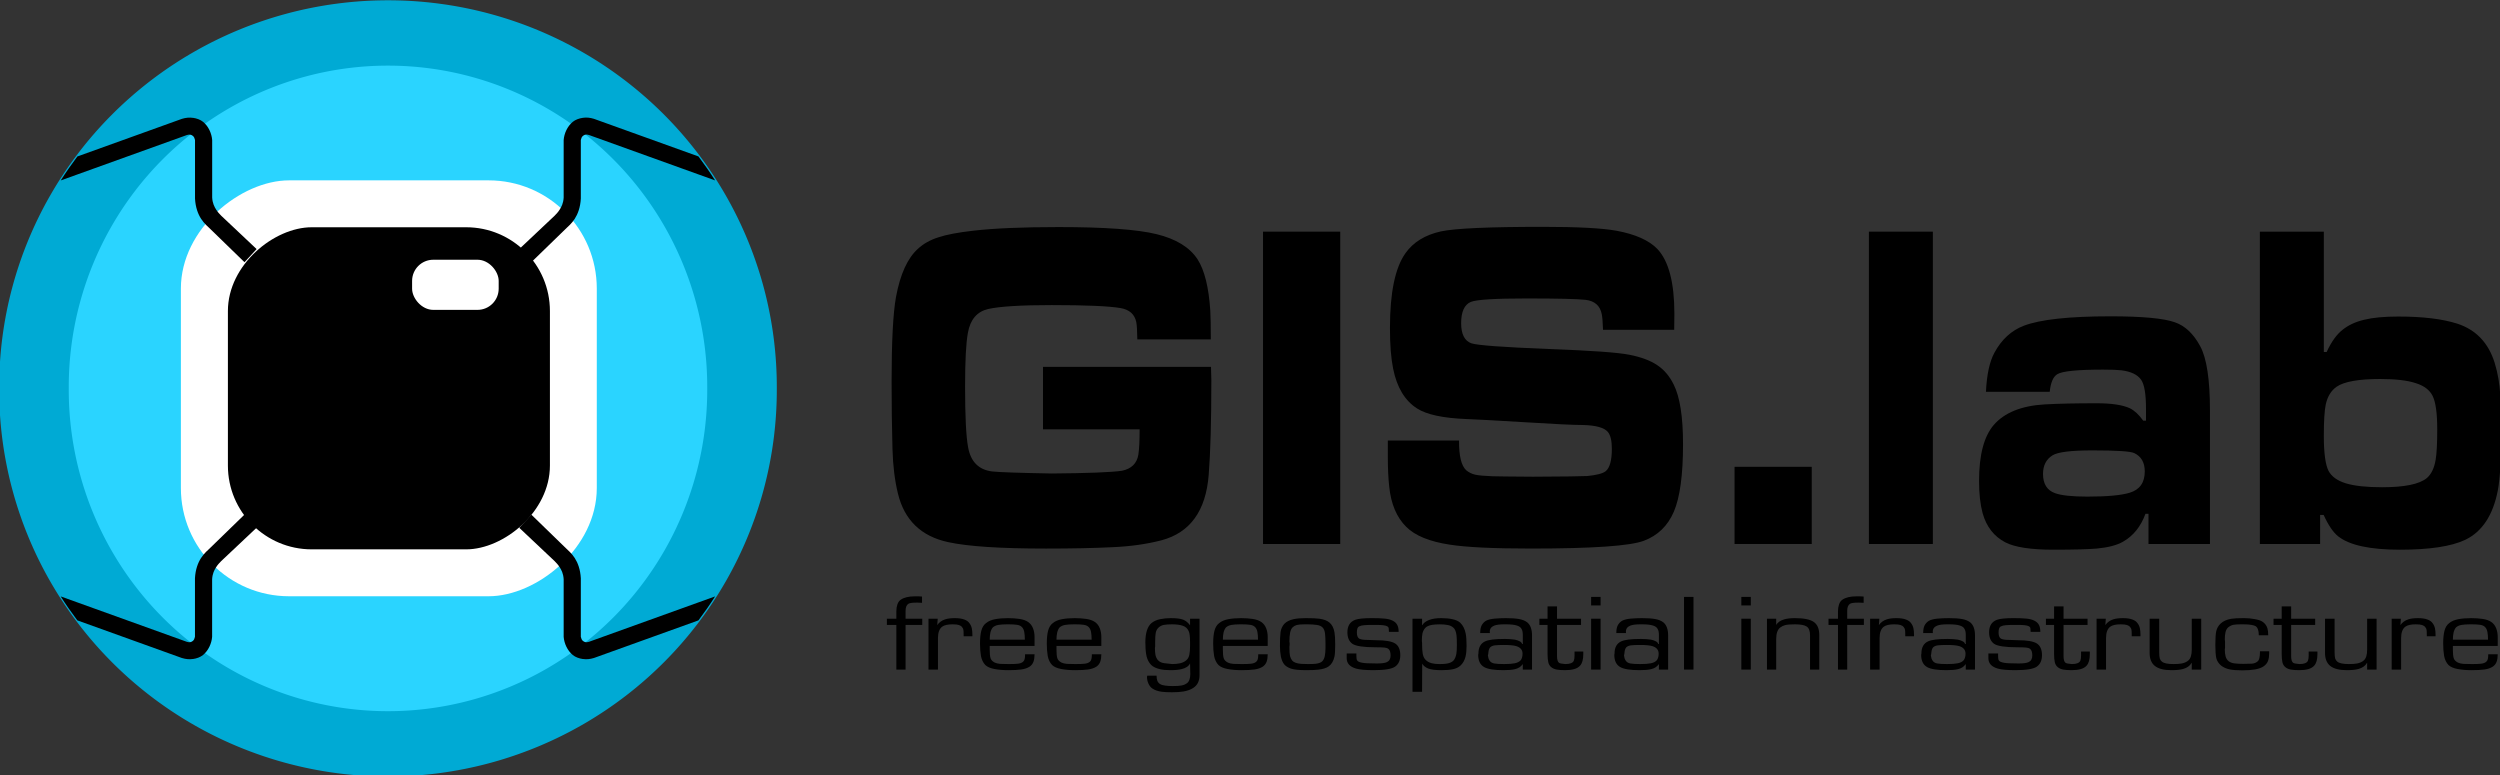 <?xml version="1.0" encoding="UTF-8" standalone="no"?>
<!-- Created with Inkscape (http://www.inkscape.org/) -->

<svg
   xmlns:dc="http://purl.org/dc/elements/1.1/"
   xmlns:cc="http://creativecommons.org/ns#"
   xmlns:rdf="http://www.w3.org/1999/02/22-rdf-syntax-ns#"
   xmlns:svg="http://www.w3.org/2000/svg"
   xmlns="http://www.w3.org/2000/svg"
   xmlns:sodipodi="http://sodipodi.sourceforge.net/DTD/sodipodi-0.dtd"
   xmlns:inkscape="http://www.inkscape.org/namespaces/inkscape"
   width="645"
   height="200"
   id="svg2"
   version="1.1"
   inkscape:version="0.48.3.1 r9886"
   sodipodi:docname="logo_gislab_final_zaklad.svg">
  <rect width="100%" height="100%" fill="#333333" stroke="none"/>
  <defs
     id="defs4">
    <inkscape:path-effect
       effect="spiro"
       id="path-effect6459"
       is_visible="true" />
    <inkscape:path-effect
       effect="spiro"
       id="path-effect6457"
       is_visible="true" />
    <inkscape:path-effect
       effect="spiro"
       id="path-effect6285"
       is_visible="true" />
    <inkscape:path-effect
       is_visible="true"
       id="path-effect6283"
       effect="spiro" />
    <inkscape:path-effect
       is_visible="true"
       id="path-effect6281"
       effect="spiro" />
    <inkscape:path-effect
       effect="spiro"
       id="path-effect6279"
       is_visible="true" />
    <inkscape:path-effect
       is_visible="true"
       id="path-effect6183"
       effect="spiro" />
    <inkscape:path-effect
       effect="spiro"
       id="path-effect6181"
       is_visible="true" />
    <inkscape:path-effect
       effect="spiro"
       id="path-effect6179"
       is_visible="true" />
    <inkscape:path-effect
       is_visible="true"
       id="path-effect6177"
       effect="spiro" />
    <inkscape:path-effect
       is_visible="true"
       id="path-effect6081"
       effect="spiro" />
    <inkscape:path-effect
       effect="spiro"
       id="path-effect6079"
       is_visible="true" />
    <inkscape:path-effect
       effect="spiro"
       id="path-effect6077"
       is_visible="true" />
    <inkscape:path-effect
       is_visible="true"
       id="path-effect6075"
       effect="spiro" />
    <inkscape:path-effect
       effect="spiro"
       id="path-effect5242"
       is_visible="true" />
    <inkscape:path-effect
       is_visible="true"
       id="path-effect5240"
       effect="spiro" />
    <inkscape:path-effect
       is_visible="true"
       id="path-effect5234"
       effect="spiro" />
    <inkscape:path-effect
       effect="spiro"
       id="path-effect5222"
       is_visible="true" />
    <inkscape:path-effect
       effect="spiro"
       id="path-effect5218"
       is_visible="true" />
    <inkscape:path-effect
       effect="spiro"
       id="path-effect5214"
       is_visible="true" />
    <inkscape:path-effect
       effect="spiro"
       id="path-effect5210"
       is_visible="true" />
    <inkscape:path-effect
       effect="spiro"
       id="path-effect5206"
       is_visible="true" />
    <inkscape:path-effect
       effect="spiro"
       id="path-effect4114"
       is_visible="true" />
    <inkscape:path-effect
       effect="spiro"
       id="path-effect4435"
       is_visible="true" />
    <inkscape:path-effect
       effect="spiro"
       id="path-effect3292"
       is_visible="true" />
    <inkscape:perspective
       sodipodi:type="inkscape:persp3d"
       inkscape:vp_x="0 : 526.18109 : 1"
       inkscape:vp_y="0 : 1000 : 0"
       inkscape:vp_z="744.09448 : 526.18109 : 1"
       inkscape:persp3d-origin="372.04724 : 350.78739 : 1"
       id="perspective10" />
    <inkscape:perspective
       id="perspective2902"
       inkscape:persp3d-origin="0.5 : 0.33333333 : 1"
       inkscape:vp_z="1 : 0.5 : 1"
       inkscape:vp_y="0 : 1000 : 0"
       inkscape:vp_x="0 : 0.5 : 1"
       sodipodi:type="inkscape:persp3d" />
    <inkscape:perspective
       id="perspective3015"
       inkscape:persp3d-origin="0.5 : 0.33333333 : 1"
       inkscape:vp_z="1 : 0.5 : 1"
       inkscape:vp_y="0 : 1000 : 0"
       inkscape:vp_x="0 : 0.5 : 1"
       sodipodi:type="inkscape:persp3d" />
    <inkscape:perspective
       id="perspective3089"
       inkscape:persp3d-origin="0.5 : 0.33333333 : 1"
       inkscape:vp_z="1 : 0.5 : 1"
       inkscape:vp_y="0 : 1000 : 0"
       inkscape:vp_x="0 : 0.5 : 1"
       sodipodi:type="inkscape:persp3d" />
    <inkscape:perspective
       id="perspective3199"
       inkscape:persp3d-origin="0.5 : 0.33333333 : 1"
       inkscape:vp_z="1 : 0.5 : 1"
       inkscape:vp_y="0 : 1000 : 0"
       inkscape:vp_x="0 : 0.5 : 1"
       sodipodi:type="inkscape:persp3d" />
    <inkscape:perspective
       id="perspective3293"
       inkscape:persp3d-origin="0.5 : 0.33333333 : 1"
       inkscape:vp_z="1 : 0.5 : 1"
       inkscape:vp_y="0 : 1000 : 0"
       inkscape:vp_x="0 : 0.5 : 1"
       sodipodi:type="inkscape:persp3d" />
    <inkscape:perspective
       id="perspective3364"
       inkscape:persp3d-origin="0.5 : 0.33333333 : 1"
       inkscape:vp_z="1 : 0.5 : 1"
       inkscape:vp_y="0 : 1000 : 0"
       inkscape:vp_x="0 : 0.5 : 1"
       sodipodi:type="inkscape:persp3d" />
    <inkscape:perspective
       id="perspective3462"
       inkscape:persp3d-origin="0.5 : 0.33333333 : 1"
       inkscape:vp_z="1 : 0.5 : 1"
       inkscape:vp_y="0 : 1000 : 0"
       inkscape:vp_x="0 : 0.5 : 1"
       sodipodi:type="inkscape:persp3d" />
    <inkscape:perspective
       id="perspective3539"
       inkscape:persp3d-origin="0.5 : 0.33333333 : 1"
       inkscape:vp_z="1 : 0.5 : 1"
       inkscape:vp_y="0 : 1000 : 0"
       inkscape:vp_x="0 : 0.5 : 1"
       sodipodi:type="inkscape:persp3d" />
    <filter
       id="filter3549"
       inkscape:label="Desaturate"
       x="0"
       y="0"
       width="1"
       height="1"
       inkscape:menu="Color"
       inkscape:menu-tooltip="Render in shades of gray by reducing saturation to zero"
       color-interpolation-filters="sRGB">
      <feColorMatrix
         id="feColorMatrix3551"
         type="saturate"
         values="0" />
    </filter>
    <inkscape:perspective
       id="perspective3729"
       inkscape:persp3d-origin="0.5 : 0.33333333 : 1"
       inkscape:vp_z="1 : 0.5 : 1"
       inkscape:vp_y="0 : 1000 : 0"
       inkscape:vp_x="0 : 0.5 : 1"
       sodipodi:type="inkscape:persp3d" />
    <inkscape:perspective
       id="perspective5246"
       inkscape:persp3d-origin="0.5 : 0.33333333 : 1"
       inkscape:vp_z="1 : 0.5 : 1"
       inkscape:vp_y="0 : 1000 : 0"
       inkscape:vp_x="0 : 0.5 : 1"
       sodipodi:type="inkscape:persp3d" />
    <inkscape:perspective
       id="perspective3967"
       inkscape:persp3d-origin="0.5 : 0.33333333 : 1"
       inkscape:vp_z="1 : 0.5 : 1"
       inkscape:vp_y="0 : 1000 : 0"
       inkscape:vp_x="0 : 0.5 : 1"
       sodipodi:type="inkscape:persp3d" />
    <filter
       id="filter3973"
       inkscape:label="Desaturate"
       x="0"
       y="0"
       width="1"
       height="1"
       inkscape:menu="Color"
       inkscape:menu-tooltip="Render in shades of gray by reducing saturation to zero"
       color-interpolation-filters="sRGB">
      <feColorMatrix
         id="feColorMatrix3975"
         type="saturate"
         values="0" />
    </filter>
    <inkscape:path-effect
       effect="spiro"
       id="path-effect5242-5"
       is_visible="true" />
    <inkscape:path-effect
       is_visible="true"
       id="path-effect5240-9"
       effect="spiro" />
    <inkscape:path-effect
       is_visible="true"
       id="path-effect5234-5"
       effect="spiro" />
    <inkscape:path-effect
       effect="spiro"
       id="path-effect5214-2"
       is_visible="true" />
    <inkscape:path-effect
       effect="spiro"
       id="path-effect5242-3"
       is_visible="true" />
    <inkscape:path-effect
       is_visible="true"
       id="path-effect5240-4"
       effect="spiro" />
    <inkscape:path-effect
       is_visible="true"
       id="path-effect5234-3"
       effect="spiro" />
    <inkscape:path-effect
       effect="spiro"
       id="path-effect5214-7"
       is_visible="true" />
    <inkscape:path-effect
       effect="spiro"
       id="path-effect5242-3-0"
       is_visible="true" />
    <inkscape:path-effect
       is_visible="true"
       id="path-effect5240-4-3"
       effect="spiro" />
    <inkscape:path-effect
       is_visible="true"
       id="path-effect5234-3-3"
       effect="spiro" />
    <inkscape:path-effect
       effect="spiro"
       id="path-effect5214-7-2"
       is_visible="true" />
    <inkscape:path-effect
       effect="spiro"
       id="path-effect5242-0"
       is_visible="true" />
    <inkscape:path-effect
       is_visible="true"
       id="path-effect5240-8"
       effect="spiro" />
    <inkscape:path-effect
       is_visible="true"
       id="path-effect5234-8"
       effect="spiro" />
    <inkscape:path-effect
       effect="spiro"
       id="path-effect5214-9"
       is_visible="true" />
  </defs>
  <sodipodi:namedview
     id="base"
     pagecolor="#ffffff"
     bordercolor="#666666"
     borderopacity="1.0"
     inkscape:pageopacity="0.0"
     inkscape:pageshadow="2"
     inkscape:zoom="2.4843901"
     inkscape:cx="326.41397"
     inkscape:cy="126.14374"
     inkscape:document-units="px"
     inkscape:current-layer="layer1"
     showgrid="false"
     inkscape:window-width="1920"
     inkscape:window-height="1151"
     inkscape:window-x="0"
     inkscape:window-y="25"
     inkscape:window-maximized="1"
     showguides="true"
     inkscape:guide-bbox="true"
     inkscape:snap-to-guides="false" />
  <g
     inkscape:groupmode="layer"
     id="layer2"
     inkscape:label="podklad"
     style="display:none"
     sodipodi:insensitive="true"
     transform="translate(0,-544.094)">
    <rect
       style="fill:#f1caff;stroke:none"
       id="rect4470"
       width="275.036"
       height="275.036"
       x="225.115"
       y="182.673"
       ry="0"
       inkscape:export-filename="/home/rasto/Desktop/logo.png"
       inkscape:export-xdpi="7.7220421"
       inkscape:export-ydpi="7.7220421" />
  </g>
  <g
     inkscape:label="Vrstva 1"
     inkscape:groupmode="layer"
     id="layer1"
     transform="translate(0,-852.362)"
     style="display:inline">
    <g
       id="g3264"
       transform="matrix(1.084,0,0,1.084,-251.579,213.172)">
      <g
         id="g3835"
         style="font-size:38.613px;font-style:normal;font-weight:normal;line-height:125%;fill:#000000;fill-opacity:1;stroke:none;display:inline;font-family:Bitstream Vera Sans"
         transform="matrix(0.779,0,0,1.009,-31.477,135.24)">
        <g
           style="stroke:none"
           id="g5145">
          <path
             inkscape:connector-curvature="0"
             id="path4680"
             style="fill:#000000;fill-opacity:1;stroke:none"
             d="m 656.998,536.907 51.33,0 c 0.072,1.619 0.108,2.663 0.108,3.131 -10e-5,9.644 -0.27,17.092 -0.81,22.346 -0.864,8.492 -5.685,13.638 -14.465,15.437 -4.534,0.9 -9.5,1.439 -14.897,1.619 -5.721,0.216 -12.504,0.324 -20.349,0.324 -13.926,0 -23.875,-0.504 -29.848,-1.511 -8.276,-1.367 -13.404,-5.182 -15.383,-11.443 -0.972,-3.059 -1.529,-6.567 -1.673,-10.525 -0.18,-4.966 -0.27,-10.255 -0.27,-15.869 0,-9.5 0.45,-16.174 1.349,-20.025 1.295,-5.361 3.526,-9.14 6.693,-11.335 1.655,-1.187 3.724,-2.087 6.207,-2.699 2.519,-0.648 6.063,-1.169 10.633,-1.565 6.441,-0.576 15.149,-0.864 26.124,-0.864 14.105,7e-5 24.091,0.558 29.956,1.673 5.937,1.116 10.111,3.095 12.522,5.937 2.123,2.555 3.418,6.585 3.886,12.09 0.108,1.475 0.162,3.742 0.162,6.801 l -22.454,0 c -0.036,-2.015 -0.144,-3.382 -0.324,-4.102 -0.504,-1.835 -2.105,-2.933 -4.804,-3.292 -3.562,-0.468 -10.579,-0.702 -21.05,-0.702 -9.32,6e-5 -15.779,0.306 -19.377,0.918 -3.418,0.612 -5.487,2.483 -6.207,5.613 -0.576,2.375 -0.864,6.603 -0.864,12.684 -3e-5,6.981 0.306,11.749 0.918,14.303 0.792,3.418 3.238,5.326 7.341,5.721 2.015,0.18 8.096,0.342 18.244,0.486 11.083,-0.072 18.225,-0.288 21.428,-0.648 2.915,-0.468 4.588,-1.745 5.02,-3.832 0.252,-1.295 0.378,-3.274 0.378,-5.937 l -29.524,0 0,-14.735" />
          <path
             inkscape:connector-curvature="0"
             id="path4682"
             style="fill:#000000;fill-opacity:1;stroke:none"
             d="m 724.225,505.007 23.587,0 0,73.676 -23.587,0 0,-73.676" />
          <path
             inkscape:connector-curvature="0"
             id="path4684"
             style="fill:#000000;fill-opacity:1;stroke:none"
             d="m 762.36,554.286 21.752,0 c -0.036,3.634 0.702,5.973 2.213,7.017 0.792,0.504 1.691,0.846 2.699,1.026 1.008,0.18 2.771,0.306 5.29,0.378 1.259,0.036 5.379,0.072 12.36,0.108 9.572,-0.036 15.113,-0.09 16.624,-0.162 2.843,-0.216 4.714,-0.594 5.613,-1.133 1.259,-0.792 1.889,-2.555 1.889,-5.29 -7e-5,-1.871 -0.396,-3.184 -1.187,-3.94 -1.08,-1.043 -3.652,-1.601 -7.718,-1.673 -2.807,3e-5 -8.672,-0.216 -17.596,-0.648 -9.212,-0.432 -15.185,-0.684 -17.92,-0.756 -7.125,-0.216 -12.144,-1.043 -15.059,-2.483 -3.742,-1.835 -6.189,-4.966 -7.341,-9.392 -0.648,-2.447 -0.972,-5.649 -0.972,-9.608 0,-8.348 1.583,-14.231 4.75,-17.65 2.375,-2.591 5.973,-4.3 10.795,-5.128 4.354,-0.72 14.717,-1.079 31.09,-1.079 10.651,8e-5 18.172,0.306 22.562,0.918 5.793,0.828 9.967,2.267 12.522,4.318 3.454,2.843 5.182,7.934 5.182,15.275 -9e-5,0.792 -0.018,2.051 -0.054,3.778 l -21.752,0 c -0.072,-1.763 -0.198,-2.987 -0.378,-3.67 -0.504,-2.015 -2.159,-3.148 -4.966,-3.4 -2.483,-0.216 -8.528,-0.324 -18.136,-0.324 -9.5,5e-5 -15.131,0.27 -16.894,0.81 -1.979,0.648 -2.969,2.321 -2.969,5.02 -3e-5,2.591 1.043,4.174 3.131,4.75 1.763,0.468 9.697,0.918 23.803,1.349 12.774,0.36 20.924,0.81 24.451,1.349 3.562,0.54 6.387,1.349 8.474,2.429 2.123,1.08 3.814,2.609 5.074,4.588 1.907,2.915 2.861,7.611 2.861,14.087 -10e-5,7.233 -0.936,12.54 -2.807,15.923 -1.871,3.346 -4.93,5.631 -9.176,6.855 -4.174,1.223 -15.671,1.835 -34.49,1.835 -11.443,0 -19.701,-0.306 -24.775,-0.918 -6.189,-0.72 -10.633,-2.123 -13.332,-4.21 -2.915,-2.231 -4.642,-5.38 -5.182,-9.446 -0.288,-1.979 -0.432,-4.318 -0.432,-7.017 l 0,-3.886" />
          <path
             inkscape:connector-curvature="0"
             id="path4686"
             style="font-size:110.541px;font-variant:normal;font-stretch:normal;text-align:start;line-height:125%;writing-mode:lr-tb;text-anchor:start;fill:#000000;fill-opacity:1;stroke:none;font-family:MicrogrammaDEEBolExt;-inkscape-font-specification:MicrogrammaDEEBolExt"
             d="m 868.288,560.478 23.587,0 0,18.205 -23.587,0 0,-18.205" />
          <path
             inkscape:connector-curvature="0"
             id="path4688"
             style="fill:#000000;fill-opacity:1;stroke:none"
             d="m 909.337,505.007 19.539,0 0,73.676 -19.539,0 0,-73.676" />
          <path
             inkscape:connector-curvature="0"
             id="path4690"
             style="fill:#000000;fill-opacity:1;stroke:none"
             d="m 964.582,542.79 -19.485,0 c 0.252,-4.066 1.115,-7.143 2.591,-9.23 2.195,-3.131 5.2,-5.254 9.014,-6.369 5.038,-1.475 13.836,-2.213 26.394,-2.213 9.715,5e-5 16.282,0.468 19.701,1.403 3.131,0.828 5.721,2.717 7.772,5.667 1.979,2.807 2.969,7.862 2.969,15.167 l 0,31.467 -18.783,0 0,-7.125 -0.918,0 c -1.439,3.023 -3.724,5.218 -6.855,6.585 -1.871,0.828 -4.534,1.367 -7.988,1.619 -2.735,0.18 -7.179,0.27 -13.332,0.27 -6.837,0 -11.713,-0.576 -14.627,-1.727 -3.49,-1.403 -5.811,-3.706 -6.963,-6.909 -0.72,-2.051 -1.079,-4.588 -1.079,-7.61 0,-6.081 1.493,-10.471 4.48,-13.17 3.274,-2.915 8.456,-4.534 15.545,-4.858 4.138,-0.18 9.428,-0.27 15.869,-0.27 4.606,3e-5 8.006,0.396 10.201,1.187 1.403,0.54 2.753,1.511 4.048,2.915 l 0.864,0 0,-2.753 c -5e-5,-3.526 -0.504,-5.829 -1.511,-6.909 -1.08,-1.187 -3.077,-1.925 -5.991,-2.213 -1.152,-0.108 -3.023,-0.162 -5.613,-0.162 -7.808,4e-5 -12.468,0.36 -13.98,1.079 -1.259,0.576 -2.033,1.961 -2.321,4.156 m 13.062,13.818 c -6.585,2e-5 -10.669,0.396 -12.252,1.187 -1.907,0.936 -2.861,2.393 -2.861,4.372 -2e-5,2.339 1.223,3.85 3.67,4.534 1.943,0.54 5.236,0.81 9.877,0.81 6.045,10e-6 10.363,-0.306 12.954,-0.918 3.059,-0.72 4.588,-2.393 4.588,-5.02 -5e-5,-2.087 -1.062,-3.526 -3.185,-4.318 -1.116,-0.432 -5.38,-0.648 -12.792,-0.648" />
          <path
             inkscape:connector-curvature="0"
             id="path4692"
             style="fill:#000000;fill-opacity:1;stroke:none"
             d="m 1028.787,505.007 19.539,0 0,28.391 0.864,0 c 1.439,-2.411 3.059,-4.156 4.858,-5.236 1.799,-1.115 4.012,-1.907 6.639,-2.375 2.627,-0.504 6.081,-0.756 10.363,-0.756 7.484,6e-5 13.494,0.558 18.028,1.673 5.721,1.439 9.536,4.516 11.443,9.23 0.971,2.447 1.547,5.02 1.727,7.718 0.18,2.555 0.27,5.469 0.27,8.744 0,6.369 -0.342,10.921 -1.026,13.656 -1.475,5.865 -4.804,9.751 -9.985,11.659 -4.246,1.547 -10.885,2.321 -19.917,2.321 -9.104,0 -15.383,-1.044 -18.837,-3.131 -1.547,-0.936 -3.041,-2.627 -4.48,-5.074 l -1.079,0 0,6.855 -18.405,0 0,-73.676 m 36.757,34.76 c -6.585,4e-5 -11.029,0.612 -13.332,1.835 -1.655,0.9 -2.753,2.285 -3.292,4.156 -0.396,1.475 -0.594,3.94 -0.594,7.395 0,4.066 0.486,6.837 1.457,8.312 0.936,1.331 2.699,2.303 5.29,2.915 2.627,0.612 6.315,0.918 11.065,0.918 6.837,10e-6 11.389,-0.72 13.656,-2.159 1.367,-0.9 2.267,-2.339 2.699,-4.318 0.324,-1.475 0.486,-3.868 0.486,-7.179 -10e-5,-3.778 -0.468,-6.405 -1.403,-7.88 -0.9,-1.403 -2.627,-2.411 -5.182,-3.023 -2.519,-0.648 -6.135,-0.972 -10.849,-0.972" />
        </g>
      </g>
      <g
         id="text3070"
         style="font-size:25.483px;font-style:normal;font-variant:normal;font-weight:normal;font-stretch:normal;text-align:start;line-height:125%;letter-spacing:0px;word-spacing:0px;writing-mode:lr-tb;text-anchor:start;fill:#000000;fill-opacity:1;stroke:none;font-family:'AT*Arial';-inkscape-font-specification:'AT*Arial'"
         transform="matrix(1.105,0,0,0.905,2,-1.2)">
        <g
           style="fill:#000000;fill-opacity:1"
           id="g5115">
          <path
             inkscape:connector-curvature="0"
             d="m 406.815,809.763 0,1.656 c -0.119,2e-5 -0.263,-0.008 -0.433,-0.025 -0.153,-0.017 -0.314,-0.025 -0.484,-0.025 l -0.331,0 c -0.476,2e-5 -0.832,0.025 -1.07,0.076 -0.221,0.034 -0.416,0.102 -0.586,0.204 -0.425,0.306 -0.637,0.926 -0.637,1.86 l 0,2.09 3.593,0 0,1.631 -3.593,0 0,11.748 -1.988,0 0,-11.748 -2.039,0 0,-1.631 2.039,0 0,-1.962 c 0,-0.663 0.076,-1.266 0.229,-1.809 0.153,-0.544 0.391,-0.951 0.714,-1.223 0.697,-0.595 1.707,-0.892 3.032,-0.892 0.255,2e-5 0.51,2e-5 0.764,0 0.255,2e-5 0.518,0.017 0.79,0.051"
             style="line-height:125%;fill:#000000;fill-opacity:1;font-family:'AT*Euromode';-inkscape-font-specification:'AT*Euromode'"
             id="path5057" />
          <path
             inkscape:connector-curvature="0"
             d="m 410.096,817.281 c 0.408,-0.731 0.985,-1.24 1.733,-1.529 0.544,-0.204 1.223,-0.306 2.039,-0.306 0.849,10e-6 1.529,0.119 2.039,0.357 0.51,0.221 0.883,0.544 1.121,0.968 0.255,0.408 0.425,0.858 0.51,1.351 0.085,0.476 0.127,1.028 0.127,1.656 l 0,0.433 -1.886,0 0,-0.408 c 0,-0.629 -0.017,-1.053 -0.051,-1.274 -0.017,-0.221 -0.11,-0.459 -0.28,-0.714 -0.153,-0.255 -0.382,-0.442 -0.688,-0.561 -0.289,-0.119 -0.748,-0.178 -1.376,-0.178 -1.019,10e-6 -1.758,0.204 -2.217,0.612 -0.612,0.544 -0.917,1.554 -0.917,3.032 l 0,8.257 -2.039,0 0,-13.379 1.988,0 -0.102,1.682"
             style="line-height:125%;fill:#000000;fill-opacity:1;font-family:'AT*Euromode';-inkscape-font-specification:'AT*Euromode'"
             id="path5059" />
          <path
             inkscape:connector-curvature="0"
             d="m 428.964,821.103 c -2e-5,-0.798 -0.043,-1.47 -0.127,-2.013 -0.085,-0.561 -0.255,-0.994 -0.51,-1.3 -0.238,-0.306 -0.586,-0.501 -1.045,-0.586 -0.459,-0.085 -1.045,-0.127 -1.758,-0.127 l -0.408,0 c -0.748,10e-6 -1.368,0.051 -1.86,0.153 -0.476,0.102 -0.866,0.314 -1.172,0.637 -0.238,0.323 -0.416,0.773 -0.535,1.351 -0.102,0.578 -0.153,1.206 -0.153,1.886 l 7.568,0 m 2.09,-0.688 0,1.045 0,1.3 -9.658,0 0,0.79 0,0.204 c -1e-5,1.002 0.059,1.741 0.178,2.217 0.119,0.476 0.425,0.866 0.917,1.172 0.306,0.17 0.688,0.28 1.147,0.331 0.459,0.034 1.087,0.051 1.886,0.051 0.9,0 1.563,-0.034 1.988,-0.102 0.442,-0.068 0.79,-0.229 1.045,-0.484 0.187,-0.187 0.306,-0.425 0.357,-0.714 0.068,-0.289 0.102,-0.714 0.102,-1.274 l 2.039,0 c -10e-6,0.748 -0.076,1.393 -0.229,1.937 -0.153,0.527 -0.425,0.96 -0.815,1.3 -0.493,0.391 -1.104,0.646 -1.835,0.764 -0.714,0.119 -1.631,0.178 -2.752,0.178 -1.104,0 -2.107,-0.102 -3.007,-0.306 -0.883,-0.204 -1.537,-0.552 -1.962,-1.045 -0.476,-0.612 -0.79,-1.402 -0.943,-2.37 -0.136,-0.985 -0.204,-2.073 -0.204,-3.262 0,-1.393 0.093,-2.523 0.28,-3.389 0.187,-0.883 0.527,-1.554 1.019,-2.013 0.493,-0.493 1.138,-0.832 1.937,-1.019 0.815,-0.187 1.741,-0.28 2.778,-0.28 0.883,1e-5 1.707,0.068 2.472,0.204 0.781,0.136 1.41,0.408 1.886,0.815 0.476,0.408 0.824,0.96 1.045,1.656 0.221,0.697 0.331,1.461 0.331,2.293"
             style="line-height:125%;fill:#000000;fill-opacity:1;font-family:'AT*Euromode';-inkscape-font-specification:'AT*Euromode'"
             id="path5061" />
          <path
             inkscape:connector-curvature="0"
             d="m 443.348,821.103 c -1e-5,-0.798 -0.043,-1.47 -0.127,-2.013 -0.085,-0.561 -0.255,-0.994 -0.51,-1.3 -0.238,-0.306 -0.586,-0.501 -1.045,-0.586 -0.459,-0.085 -1.045,-0.127 -1.758,-0.127 l -0.408,0 c -0.748,10e-6 -1.368,0.051 -1.86,0.153 -0.476,0.102 -0.866,0.314 -1.172,0.637 -0.238,0.323 -0.416,0.773 -0.535,1.351 -0.102,0.578 -0.153,1.206 -0.153,1.886 l 7.568,0 m 2.09,-0.688 0,1.045 0,1.3 -9.658,0 0,0.79 0,0.204 c -10e-6,1.002 0.059,1.741 0.178,2.217 0.119,0.476 0.425,0.866 0.917,1.172 0.306,0.17 0.688,0.28 1.147,0.331 0.459,0.034 1.087,0.051 1.886,0.051 0.9,0 1.563,-0.034 1.988,-0.102 0.442,-0.068 0.79,-0.229 1.045,-0.484 0.187,-0.187 0.306,-0.425 0.357,-0.714 0.068,-0.289 0.102,-0.714 0.102,-1.274 l 2.039,0 c -10e-6,0.748 -0.076,1.393 -0.229,1.937 -0.153,0.527 -0.425,0.96 -0.815,1.3 -0.493,0.391 -1.104,0.646 -1.835,0.764 -0.714,0.119 -1.631,0.178 -2.752,0.178 -1.104,0 -2.107,-0.102 -3.007,-0.306 -0.883,-0.204 -1.537,-0.552 -1.962,-1.045 -0.476,-0.612 -0.79,-1.402 -0.943,-2.37 -0.136,-0.985 -0.204,-2.073 -0.204,-3.262 0,-1.393 0.093,-2.523 0.28,-3.389 0.187,-0.883 0.527,-1.554 1.019,-2.013 0.493,-0.493 1.138,-0.832 1.937,-1.019 0.815,-0.187 1.741,-0.28 2.778,-0.28 0.883,1e-5 1.707,0.068 2.472,0.204 0.781,0.136 1.41,0.408 1.886,0.815 0.476,0.408 0.824,0.96 1.045,1.656 0.221,0.697 0.331,1.461 0.331,2.293"
             style="line-height:125%;fill:#000000;fill-opacity:1;font-family:'AT*Euromode';-inkscape-font-specification:'AT*Euromode'"
             id="path5063" />
          <path
             inkscape:connector-curvature="0"
             d="m 457.032,821.664 0,0.586 c 0,0.221 0,0.433 0,0.637 -0.034,0.187 -0.051,0.323 -0.051,0.408 0,0.731 0.043,1.359 0.127,1.886 0.102,0.527 0.272,0.96 0.51,1.3 0.34,0.459 0.798,0.731 1.376,0.815 0.578,0.085 1.147,0.161 1.707,0.229 0.612,0 1.181,-0.068 1.707,-0.204 0.527,-0.153 0.96,-0.408 1.3,-0.764 0.357,-0.357 0.586,-0.849 0.688,-1.478 0.102,-0.629 0.153,-1.385 0.153,-2.268 l 0,-0.51 0,-0.433 c -10e-6,-0.849 -0.025,-1.486 -0.076,-1.911 -0.034,-0.442 -0.11,-0.815 -0.229,-1.121 -0.255,-0.68 -0.671,-1.138 -1.249,-1.376 -0.578,-0.255 -1.359,-0.382 -2.344,-0.382 -0.731,10e-6 -1.317,0.051 -1.758,0.153 -0.425,0.102 -0.798,0.331 -1.121,0.688 -0.306,0.34 -0.51,0.79 -0.612,1.351 -0.085,0.544 -0.127,1.342 -0.127,2.395 m 7.518,-6.065 2.039,0 0,14.831 c -10e-6,1.546 -0.45,2.667 -1.351,3.364 -0.527,0.442 -1.232,0.756 -2.115,0.943 -0.663,0.136 -1.487,0.204 -2.472,0.204 -0.934,-1e-5 -1.656,-0.043 -2.166,-0.127 -0.849,-0.136 -1.537,-0.425 -2.064,-0.866 -0.357,-0.306 -0.637,-0.739 -0.841,-1.3 -0.204,-0.544 -0.306,-1.104 -0.306,-1.682 l 0.051,-0.382 2.013,0 c -10e-6,0.527 0.051,0.968 0.153,1.325 0.119,0.357 0.306,0.637 0.561,0.841 0.272,0.221 0.646,0.365 1.121,0.433 0.476,0.085 1.019,0.127 1.631,0.127 0.883,-10e-6 1.52,-0.051 1.911,-0.153 0.408,-0.085 0.739,-0.238 0.994,-0.459 0.34,-0.238 0.569,-0.578 0.688,-1.019 0.136,-0.425 0.204,-0.926 0.204,-1.504 l -0.051,-2.829 c -0.289,0.731 -0.892,1.232 -1.809,1.504 -0.612,0.187 -1.436,0.28 -2.472,0.28 -0.866,0 -1.622,-0.093 -2.268,-0.28 -0.798,-0.238 -1.402,-0.595 -1.809,-1.07 -0.476,-0.595 -0.807,-1.334 -0.994,-2.217 -0.17,-0.883 -0.255,-1.903 -0.255,-3.058 l -0.025,-0.663 c 0,-1.206 0.11,-2.251 0.331,-3.134 0.238,-0.883 0.569,-1.537 0.994,-1.962 0.493,-0.493 1.104,-0.832 1.835,-1.019 0.748,-0.187 1.512,-0.28 2.293,-0.28 1.24,10e-6 2.141,0.136 2.701,0.408 0.561,0.272 1.053,0.764 1.478,1.478 l 0,-1.733"
             style="line-height:125%;fill:#000000;fill-opacity:1;font-family:'AT*Euromode';-inkscape-font-specification:'AT*Euromode'"
             id="path5065" />
          <path
             inkscape:connector-curvature="0"
             d="m 479.183,821.103 c -1e-5,-0.798 -0.043,-1.47 -0.127,-2.013 -0.085,-0.561 -0.255,-0.994 -0.51,-1.3 -0.238,-0.306 -0.586,-0.501 -1.045,-0.586 -0.459,-0.085 -1.045,-0.127 -1.758,-0.127 l -0.408,0 c -0.748,10e-6 -1.368,0.051 -1.86,0.153 -0.476,0.102 -0.866,0.314 -1.172,0.637 -0.238,0.323 -0.416,0.773 -0.535,1.351 -0.102,0.578 -0.153,1.206 -0.153,1.886 l 7.568,0 m 2.09,-0.688 0,1.045 0,1.3 -9.658,0 0,0.79 0,0.204 c 0,1.002 0.059,1.741 0.178,2.217 0.119,0.476 0.425,0.866 0.917,1.172 0.306,0.17 0.688,0.28 1.147,0.331 0.459,0.034 1.087,0.051 1.886,0.051 0.9,0 1.563,-0.034 1.988,-0.102 0.442,-0.068 0.79,-0.229 1.045,-0.484 0.187,-0.187 0.306,-0.425 0.357,-0.714 0.068,-0.289 0.102,-0.714 0.102,-1.274 l 2.039,0 c -10e-6,0.748 -0.076,1.393 -0.229,1.937 -0.153,0.527 -0.425,0.96 -0.815,1.3 -0.493,0.391 -1.104,0.646 -1.835,0.764 -0.714,0.119 -1.631,0.178 -2.752,0.178 -1.104,0 -2.107,-0.102 -3.007,-0.306 -0.883,-0.204 -1.537,-0.552 -1.962,-1.045 -0.476,-0.612 -0.79,-1.402 -0.943,-2.37 -0.136,-0.985 -0.204,-2.073 -0.204,-3.262 0,-1.393 0.093,-2.523 0.28,-3.389 0.187,-0.883 0.527,-1.554 1.019,-2.013 0.493,-0.493 1.138,-0.832 1.937,-1.019 0.815,-0.187 1.741,-0.28 2.778,-0.28 0.883,1e-5 1.707,0.068 2.472,0.204 0.781,0.136 1.41,0.408 1.886,0.815 0.476,0.408 0.824,0.96 1.045,1.656 0.221,0.697 0.331,1.461 0.331,2.293"
             style="line-height:125%;fill:#000000;fill-opacity:1;font-family:'AT*Euromode';-inkscape-font-specification:'AT*Euromode'"
             id="path5067" />
          <path
             inkscape:connector-curvature="0"
             d="m 489.821,817.077 -0.637,0 c -0.748,10e-6 -1.3,0.059 -1.656,0.178 -0.34,0.119 -0.62,0.306 -0.841,0.561 -0.289,0.323 -0.484,0.807 -0.586,1.453 -0.102,0.629 -0.153,1.427 -0.153,2.395 0.034,0.102 0.051,0.204 0.051,0.306 -1e-5,0.102 -1e-5,0.195 0,0.28 -1e-5,0.306 -0.017,0.544 -0.051,0.714 0,1.155 0.043,1.971 0.127,2.446 0.102,0.459 0.255,0.849 0.459,1.172 0.323,0.493 0.977,0.79 1.962,0.892 0.323,0.034 0.798,0.051 1.427,0.051 0.798,0 1.359,-0.025 1.682,-0.076 0.663,-0.102 1.13,-0.314 1.402,-0.637 0.272,-0.323 0.459,-0.79 0.561,-1.402 0.102,-0.612 0.153,-1.334 0.153,-2.166 l 0,-0.994 c -10e-6,-1.121 -0.034,-2.039 -0.102,-2.752 -0.068,-0.714 -0.246,-1.249 -0.535,-1.605 -0.289,-0.357 -0.714,-0.578 -1.274,-0.663 -0.561,-0.102 -1.223,-0.153 -1.988,-0.153 m -0.331,-1.631 c 1.325,1e-5 2.293,0.051 2.905,0.153 0.968,0.17 1.69,0.501 2.166,0.994 0.561,0.561 0.926,1.427 1.096,2.599 0.102,0.68 0.153,1.767 0.153,3.262 -1e-5,1.461 -0.051,2.489 -0.153,3.083 -0.204,1.172 -0.62,2.039 -1.249,2.599 -0.51,0.442 -1.266,0.731 -2.268,0.866 -0.612,0.085 -1.47,0.127 -2.574,0.127 -1.529,0 -2.625,-0.136 -3.287,-0.408 -0.646,-0.272 -1.13,-0.646 -1.453,-1.121 -0.323,-0.493 -0.561,-1.172 -0.714,-2.039 -0.136,-0.866 -0.204,-1.801 -0.204,-2.803 0,-1.529 0.043,-2.727 0.127,-3.593 0.102,-0.883 0.374,-1.622 0.815,-2.217 0.459,-0.595 1.147,-1.011 2.064,-1.249 0.646,-0.17 1.504,-0.255 2.574,-0.255"
             style="line-height:125%;fill:#000000;fill-opacity:1;font-family:'AT*Euromode';-inkscape-font-specification:'AT*Euromode'"
             id="path5069" />
          <path
             inkscape:connector-curvature="0"
             d="m 509.477,819.064 -2.09,0 c -10e-6,-0.374 -0.017,-0.68 -0.051,-0.917 -0.017,-0.238 -0.127,-0.425 -0.331,-0.561 -0.204,-0.136 -0.51,-0.229 -0.917,-0.28 -0.391,-0.051 -0.883,-0.076 -1.478,-0.076 l -0.841,0 c -0.714,2e-5 -1.291,0.025 -1.733,0.076 -0.425,0.034 -0.79,0.144 -1.096,0.331 -0.306,0.187 -0.459,0.714 -0.459,1.58 0,0.764 0.144,1.283 0.433,1.554 0.221,0.204 0.637,0.331 1.249,0.382 0.238,0 0.68,0.017 1.325,0.051 0.663,0.034 1.036,0.051 1.121,0.051 2.022,10e-6 3.398,0.289 4.128,0.866 0.731,0.578 1.096,1.605 1.096,3.083 -2e-5,1.342 -0.365,2.336 -1.096,2.982 -0.714,0.629 -2.26,0.943 -4.638,0.943 -1.733,0 -2.99,-0.136 -3.772,-0.408 -1.359,-0.476 -2.039,-1.385 -2.039,-2.727 l 0,-1.249 2.09,0 0,0.51 c -10e-6,0.595 0.034,0.994 0.102,1.198 0.085,0.204 0.229,0.365 0.433,0.484 0.442,0.221 1.062,0.348 1.86,0.382 0.798,0.034 1.478,0.051 2.039,0.051 1.019,0 1.733,-0.119 2.141,-0.357 0.527,-0.306 0.79,-0.883 0.79,-1.733 -10e-6,-0.849 -0.153,-1.427 -0.459,-1.733 -0.204,-0.204 -0.493,-0.323 -0.866,-0.357 -0.374,-0.051 -1.011,-0.076 -1.911,-0.076 -2.599,0 -4.264,-0.306 -4.995,-0.917 -0.714,-0.629 -1.07,-1.639 -1.07,-3.032 0,-1.682 0.569,-2.778 1.707,-3.287 0.646,-0.289 1.852,-0.433 3.619,-0.433 1.121,10e-6 2.013,0.043 2.676,0.127 0.68,0.068 1.257,0.246 1.733,0.535 0.476,0.289 0.807,0.663 0.994,1.121 0.204,0.442 0.306,1.053 0.306,1.835"
             style="line-height:125%;fill:#000000;fill-opacity:1;font-family:'AT*Euromode';-inkscape-font-specification:'AT*Euromode'"
             id="path5071" />
          <path
             inkscape:connector-curvature="0"
             d="m 514.525,834.813 -2.064,0 0,-19.214 2.064,0 0,1.631 0.025,0.102 c 0.289,-0.612 0.781,-1.079 1.478,-1.402 0.697,-0.323 1.554,-0.484 2.574,-0.484 0.951,10e-6 1.775,0.093 2.472,0.28 0.714,0.187 1.266,0.493 1.656,0.917 0.595,0.68 0.994,1.648 1.198,2.905 0.119,0.748 0.178,1.818 0.178,3.211 -10e-6,1.155 -0.076,2.098 -0.229,2.829 -0.204,0.985 -0.569,1.767 -1.096,2.344 -0.391,0.442 -0.917,0.756 -1.58,0.943 -0.663,0.17 -1.495,0.255 -2.497,0.255 -1.274,0 -2.226,-0.144 -2.854,-0.433 -0.612,-0.306 -1.045,-0.731 -1.3,-1.274 l -0.025,7.39 m 3.772,-7.288 c 0.68,0 1.206,-0.043 1.58,-0.127 0.629,-0.136 1.096,-0.399 1.402,-0.79 0.306,-0.408 0.518,-1.019 0.637,-1.835 0.068,-0.493 0.102,-1.249 0.102,-2.268 -10e-6,-1.189 -0.025,-2.03 -0.076,-2.523 -0.102,-0.985 -0.323,-1.656 -0.663,-2.013 -0.323,-0.374 -0.731,-0.612 -1.223,-0.714 -0.493,-0.119 -1.045,-0.178 -1.656,-0.178 -0.714,10e-6 -1.274,0.043 -1.682,0.127 -0.731,0.153 -1.24,0.433 -1.529,0.841 -0.289,0.408 -0.484,0.883 -0.586,1.427 -0.085,0.527 -0.127,1.189 -0.127,1.988 0.034,0.153 0.051,0.314 0.051,0.484 -10e-6,0.153 -10e-6,0.306 0,0.459 -10e-6,0.9 0.043,1.673 0.127,2.319 0.085,0.646 0.255,1.155 0.51,1.529 0.34,0.493 0.807,0.841 1.402,1.045 0.459,0.153 1.036,0.229 1.733,0.229"
             style="line-height:125%;fill:#000000;fill-opacity:1;font-family:'AT*Euromode';-inkscape-font-specification:'AT*Euromode'"
             id="path5073" />
          <path
             inkscape:connector-curvature="0"
             d="m 536.218,827.627 -0.051,-0.051 c -0.34,0.646 -0.892,1.079 -1.656,1.3 -0.578,0.17 -1.402,0.255 -2.472,0.255 -1.988,0 -3.372,-0.272 -4.154,-0.815 -0.849,-0.595 -1.274,-1.665 -1.274,-3.211 l 0.051,-0.357 c 0,-1.58 0.476,-2.642 1.427,-3.185 0.748,-0.425 2.098,-0.637 4.052,-0.637 l 0.331,0 c 0.68,10e-6 1.359,0.059 2.039,0.178 0.459,0.119 0.815,0.272 1.07,0.459 0.272,0.17 0.433,0.399 0.484,0.688 l 0.153,0 0,-2.37 c -1e-5,-0.697 -0.085,-1.215 -0.255,-1.554 -0.17,-0.442 -0.518,-0.756 -1.045,-0.943 -0.527,-0.204 -1.291,-0.306 -2.293,-0.306 l -0.433,0 c -0.934,10e-6 -1.639,0.11 -2.115,0.331 -0.646,0.306 -0.968,0.841 -0.968,1.605 l 0.025,0.357 -2.09,0 c 0,-0.849 0.102,-1.52 0.306,-2.013 0.221,-0.51 0.535,-0.917 0.943,-1.223 0.459,-0.289 1.079,-0.476 1.86,-0.561 0.798,-0.085 1.605,-0.127 2.421,-0.127 1.138,10e-6 2.073,0.076 2.803,0.229 0.731,0.153 1.325,0.442 1.784,0.866 0.357,0.357 0.62,0.824 0.79,1.402 0.17,0.578 0.255,1.249 0.255,2.013 l 0,9.021 -1.988,0 0,-1.351 m -7.033,-4.485 c -0.187,0.272 -0.306,0.654 -0.357,1.147 -0.034,0.493 -0.076,0.815 -0.127,0.968 0.034,0.306 0.076,0.561 0.127,0.764 0.051,0.204 0.144,0.425 0.28,0.663 0.204,0.357 0.527,0.586 0.968,0.688 0.459,0.102 1.164,0.153 2.115,0.153 0.985,0 1.75,-0.068 2.293,-0.204 0.561,-0.136 0.985,-0.399 1.274,-0.79 0.119,-0.17 0.212,-0.391 0.28,-0.663 0.085,-0.289 0.127,-0.646 0.127,-1.07 -10e-6,-0.985 -0.45,-1.648 -1.351,-1.988 -0.544,-0.204 -1.436,-0.306 -2.676,-0.306 -0.849,1e-5 -1.495,0.034 -1.937,0.102 -0.442,0.068 -0.781,0.246 -1.019,0.535"
             style="line-height:125%;fill:#000000;fill-opacity:1;font-family:'AT*Euromode';-inkscape-font-specification:'AT*Euromode'"
             id="path5075" />
          <path
             inkscape:connector-curvature="0"
             d="m 541.552,824.951 0,-7.721 -1.758,0 0,-1.631 1.758,0 0,-3.236 2.039,0 0,3.236 5.173,0 0,1.631 -5.173,0 0,8.206 c 0,0.917 0.144,1.504 0.433,1.758 0.17,0.153 0.62,0.263 1.351,0.331 1.019,0 1.631,-0.297 1.835,-0.892 0.102,-0.306 0.153,-0.764 0.153,-1.376 l 0,-1.019 1.886,0 0,0.663 c -1e-5,1.41 -0.229,2.421 -0.688,3.032 -0.306,0.425 -0.731,0.731 -1.274,0.917 -0.544,0.187 -1.198,0.28 -1.962,0.28 -0.714,0 -1.308,-0.051 -1.784,-0.153 -0.476,-0.102 -0.875,-0.314 -1.198,-0.637 -0.323,-0.323 -0.535,-0.756 -0.637,-1.3 -0.102,-0.561 -0.153,-1.257 -0.153,-2.09"
             style="line-height:125%;fill:#000000;fill-opacity:1;font-family:'AT*Euromode';-inkscape-font-specification:'AT*Euromode'"
             id="path5077" />
          <path
             inkscape:connector-curvature="0"
             d="m 550.936,809.865 2.039,0 0,2.243 -2.039,0 0,-2.243 m 0,5.734 2.039,0 0,13.379 -2.039,0 0,-13.379"
             style="line-height:125%;fill:#000000;fill-opacity:1;font-family:'AT*Euromode';-inkscape-font-specification:'AT*Euromode'"
             id="path5079" />
          <path
             inkscape:connector-curvature="0"
             d="m 565.534,827.627 -0.051,-0.051 c -0.34,0.646 -0.892,1.079 -1.656,1.3 -0.578,0.17 -1.402,0.255 -2.472,0.255 -1.988,0 -3.372,-0.272 -4.154,-0.815 -0.849,-0.595 -1.274,-1.665 -1.274,-3.211 l 0.051,-0.357 c 0,-1.58 0.476,-2.642 1.427,-3.185 0.748,-0.425 2.098,-0.637 4.052,-0.637 l 0.331,0 c 0.68,10e-6 1.359,0.059 2.039,0.178 0.459,0.119 0.815,0.272 1.07,0.459 0.272,0.17 0.433,0.399 0.484,0.688 l 0.153,0 0,-2.37 c -1e-5,-0.697 -0.085,-1.215 -0.255,-1.554 -0.17,-0.442 -0.518,-0.756 -1.045,-0.943 -0.527,-0.204 -1.291,-0.306 -2.293,-0.306 l -0.433,0 c -0.934,10e-6 -1.639,0.11 -2.115,0.331 -0.646,0.306 -0.968,0.841 -0.968,1.605 l 0.025,0.357 -2.09,0 c 0,-0.849 0.102,-1.52 0.306,-2.013 0.221,-0.51 0.535,-0.917 0.943,-1.223 0.459,-0.289 1.079,-0.476 1.86,-0.561 0.798,-0.085 1.605,-0.127 2.421,-0.127 1.138,10e-6 2.073,0.076 2.803,0.229 0.731,0.153 1.325,0.442 1.784,0.866 0.357,0.357 0.62,0.824 0.79,1.402 0.17,0.578 0.255,1.249 0.255,2.013 l 0,9.021 -1.988,0 0,-1.351 m -7.033,-4.485 c -0.187,0.272 -0.306,0.654 -0.357,1.147 -0.034,0.493 -0.076,0.815 -0.127,0.968 0.034,0.306 0.076,0.561 0.127,0.764 0.051,0.204 0.144,0.425 0.28,0.663 0.204,0.357 0.527,0.586 0.968,0.688 0.459,0.102 1.164,0.153 2.115,0.153 0.985,0 1.75,-0.068 2.293,-0.204 0.561,-0.136 0.985,-0.399 1.274,-0.79 0.119,-0.17 0.212,-0.391 0.28,-0.663 0.085,-0.289 0.127,-0.646 0.127,-1.07 -10e-6,-0.985 -0.45,-1.648 -1.351,-1.988 -0.544,-0.204 -1.436,-0.306 -2.676,-0.306 -0.849,1e-5 -1.495,0.034 -1.937,0.102 -0.442,0.068 -0.781,0.246 -1.019,0.535"
             style="line-height:125%;fill:#000000;fill-opacity:1;font-family:'AT*Euromode';-inkscape-font-specification:'AT*Euromode'"
             id="path5081" />
          <path
             inkscape:connector-curvature="0"
             d="m 570.944,809.865 2.039,0 0,19.112 -2.039,0 0,-19.112"
             style="line-height:125%;fill:#000000;fill-opacity:1;font-family:'AT*Euromode';-inkscape-font-specification:'AT*Euromode'"
             id="path5083" />
          <path
             inkscape:connector-curvature="0"
             d="m 583.288,809.865 2.039,0 0,2.243 -2.039,0 0,-2.243 m 0,5.734 2.039,0 0,13.379 -2.039,0 0,-13.379"
             style="line-height:125%;fill:#000000;fill-opacity:1;font-family:'AT*Euromode';-inkscape-font-specification:'AT*Euromode'"
             id="path5085" />
          <path
             inkscape:connector-curvature="0"
             d="m 590.801,817.23 c 0.323,-0.68 0.892,-1.164 1.707,-1.453 0.612,-0.221 1.376,-0.331 2.293,-0.331 1.971,10e-6 3.338,0.34 4.103,1.019 0.781,0.663 1.172,1.801 1.172,3.415 l 0,9.097 -1.988,0 0,-9.047 c -10e-6,-1.121 -0.238,-1.877 -0.714,-2.268 -0.476,-0.391 -1.317,-0.586 -2.523,-0.586 -1.002,10e-6 -1.707,0.068 -2.115,0.204 -0.391,0.119 -0.748,0.331 -1.07,0.637 -0.578,0.527 -0.866,1.554 -0.866,3.083 l 0,7.976 -1.988,0 0,-13.379 1.988,0 0,1.631"
             style="line-height:125%;fill:#000000;fill-opacity:1;font-family:'AT*Euromode';-inkscape-font-specification:'AT*Euromode'"
             id="path5087" />
          <path
             inkscape:connector-curvature="0"
             d="m 609.635,809.763 0,1.656 c -0.119,2e-5 -0.263,-0.008 -0.433,-0.025 -0.153,-0.017 -0.314,-0.025 -0.484,-0.025 l -0.331,0 c -0.476,2e-5 -0.832,0.025 -1.07,0.076 -0.221,0.034 -0.416,0.102 -0.586,0.204 -0.425,0.306 -0.637,0.926 -0.637,1.86 l 0,2.09 3.593,0 0,1.631 -3.593,0 0,11.748 -1.988,0 0,-11.748 -2.039,0 0,-1.631 2.039,0 0,-1.962 c 0,-0.663 0.076,-1.266 0.229,-1.809 0.153,-0.544 0.391,-0.951 0.714,-1.223 0.697,-0.595 1.707,-0.892 3.032,-0.892 0.255,2e-5 0.51,2e-5 0.764,0 0.255,2e-5 0.518,0.017 0.79,0.051"
             style="line-height:125%;fill:#000000;fill-opacity:1;font-family:'AT*Euromode';-inkscape-font-specification:'AT*Euromode'"
             id="path5089" />
          <path
             inkscape:connector-curvature="0"
             d="m 612.916,817.281 c 0.408,-0.731 0.985,-1.24 1.733,-1.529 0.544,-0.204 1.223,-0.306 2.039,-0.306 0.849,10e-6 1.529,0.119 2.039,0.357 0.51,0.221 0.883,0.544 1.121,0.968 0.255,0.408 0.425,0.858 0.51,1.351 0.085,0.476 0.127,1.028 0.127,1.656 l 0,0.433 -1.886,0 0,-0.408 c -10e-6,-0.629 -0.017,-1.053 -0.051,-1.274 -0.017,-0.221 -0.11,-0.459 -0.28,-0.714 -0.153,-0.255 -0.382,-0.442 -0.688,-0.561 -0.289,-0.119 -0.748,-0.178 -1.376,-0.178 -1.019,10e-6 -1.758,0.204 -2.217,0.612 -0.612,0.544 -0.917,1.554 -0.917,3.032 l 0,8.257 -2.039,0 0,-13.379 1.988,0 -0.102,1.682"
             style="line-height:125%;fill:#000000;fill-opacity:1;font-family:'AT*Euromode';-inkscape-font-specification:'AT*Euromode'"
             id="path5091" />
          <path
             inkscape:connector-curvature="0"
             d="m 631.631,827.627 -0.051,-0.051 c -0.34,0.646 -0.892,1.079 -1.656,1.3 -0.578,0.17 -1.402,0.255 -2.472,0.255 -1.988,0 -3.372,-0.272 -4.154,-0.815 -0.849,-0.595 -1.274,-1.665 -1.274,-3.211 l 0.051,-0.357 c 0,-1.58 0.476,-2.642 1.427,-3.185 0.748,-0.425 2.098,-0.637 4.052,-0.637 l 0.331,0 c 0.68,10e-6 1.359,0.059 2.039,0.178 0.459,0.119 0.815,0.272 1.07,0.459 0.272,0.17 0.433,0.399 0.484,0.688 l 0.153,0 0,-2.37 c -10e-6,-0.697 -0.085,-1.215 -0.255,-1.554 -0.17,-0.442 -0.518,-0.756 -1.045,-0.943 -0.527,-0.204 -1.291,-0.306 -2.293,-0.306 l -0.433,0 c -0.934,10e-6 -1.639,0.11 -2.115,0.331 -0.646,0.306 -0.968,0.841 -0.968,1.605 l 0.025,0.357 -2.09,0 c -10e-6,-0.849 0.102,-1.52 0.306,-2.013 0.221,-0.51 0.535,-0.917 0.943,-1.223 0.459,-0.289 1.079,-0.476 1.86,-0.561 0.798,-0.085 1.605,-0.127 2.421,-0.127 1.138,10e-6 2.073,0.076 2.803,0.229 0.731,0.153 1.325,0.442 1.784,0.866 0.357,0.357 0.62,0.824 0.79,1.402 0.17,0.578 0.255,1.249 0.255,2.013 l 0,9.021 -1.988,0 0,-1.351 m -7.033,-4.485 c -0.187,0.272 -0.306,0.654 -0.357,1.147 -0.034,0.493 -0.076,0.815 -0.127,0.968 0.034,0.306 0.076,0.561 0.127,0.764 0.051,0.204 0.144,0.425 0.28,0.663 0.204,0.357 0.527,0.586 0.968,0.688 0.459,0.102 1.164,0.153 2.115,0.153 0.985,0 1.75,-0.068 2.293,-0.204 0.561,-0.136 0.985,-0.399 1.274,-0.79 0.119,-0.17 0.212,-0.391 0.28,-0.663 0.085,-0.289 0.127,-0.646 0.127,-1.07 -2e-5,-0.985 -0.45,-1.648 -1.351,-1.988 -0.544,-0.204 -1.436,-0.306 -2.676,-0.306 -0.849,1e-5 -1.495,0.034 -1.937,0.102 -0.442,0.068 -0.781,0.246 -1.019,0.535"
             style="line-height:125%;fill:#000000;fill-opacity:1;font-family:'AT*Euromode';-inkscape-font-specification:'AT*Euromode'"
             id="path5093" />
          <path
             inkscape:connector-curvature="0"
             d="m 647.693,819.064 -2.09,0 c -10e-6,-0.374 -0.017,-0.68 -0.051,-0.917 -0.017,-0.238 -0.127,-0.425 -0.331,-0.561 -0.204,-0.136 -0.51,-0.229 -0.917,-0.28 -0.391,-0.051 -0.883,-0.076 -1.478,-0.076 l -0.841,0 c -0.714,2e-5 -1.291,0.025 -1.733,0.076 -0.425,0.034 -0.79,0.144 -1.096,0.331 -0.306,0.187 -0.459,0.714 -0.459,1.58 0,0.764 0.144,1.283 0.433,1.554 0.221,0.204 0.637,0.331 1.249,0.382 0.238,0 0.68,0.017 1.325,0.051 0.663,0.034 1.036,0.051 1.121,0.051 2.022,10e-6 3.398,0.289 4.128,0.866 0.731,0.578 1.096,1.605 1.096,3.083 -10e-6,1.342 -0.365,2.336 -1.096,2.982 -0.714,0.629 -2.26,0.943 -4.638,0.943 -1.733,0 -2.99,-0.136 -3.772,-0.408 -1.359,-0.476 -2.039,-1.385 -2.039,-2.727 l 0,-1.249 2.09,0 0,0.51 c 0,0.595 0.034,0.994 0.102,1.198 0.085,0.204 0.229,0.365 0.433,0.484 0.442,0.221 1.062,0.348 1.86,0.382 0.798,0.034 1.478,0.051 2.039,0.051 1.019,0 1.733,-0.119 2.141,-0.357 0.527,-0.306 0.79,-0.883 0.79,-1.733 -10e-6,-0.849 -0.153,-1.427 -0.459,-1.733 -0.204,-0.204 -0.493,-0.323 -0.866,-0.357 -0.374,-0.051 -1.011,-0.076 -1.911,-0.076 -2.599,0 -4.264,-0.306 -4.995,-0.917 -0.714,-0.629 -1.07,-1.639 -1.07,-3.032 0,-1.682 0.569,-2.778 1.707,-3.287 0.646,-0.289 1.852,-0.433 3.619,-0.433 1.121,10e-6 2.013,0.043 2.676,0.127 0.68,0.068 1.257,0.246 1.733,0.535 0.476,0.289 0.807,0.663 0.994,1.121 0.204,0.442 0.306,1.053 0.306,1.835"
             style="line-height:125%;fill:#000000;fill-opacity:1;font-family:'AT*Euromode';-inkscape-font-specification:'AT*Euromode'"
             id="path5095" />
          <path
             inkscape:connector-curvature="0"
             d="m 650.652,824.951 0,-7.721 -1.758,0 0,-1.631 1.758,0 0,-3.236 2.039,0 0,3.236 5.173,0 0,1.631 -5.173,0 0,8.206 c 0,0.917 0.144,1.504 0.433,1.758 0.17,0.153 0.62,0.263 1.351,0.331 1.019,0 1.631,-0.297 1.835,-0.892 0.102,-0.306 0.153,-0.764 0.153,-1.376 l 0,-1.019 1.886,0 0,0.663 c -10e-6,1.41 -0.229,2.421 -0.688,3.032 -0.306,0.425 -0.731,0.731 -1.274,0.917 -0.544,0.187 -1.198,0.28 -1.962,0.28 -0.714,0 -1.308,-0.051 -1.784,-0.153 -0.476,-0.102 -0.875,-0.314 -1.198,-0.637 -0.323,-0.323 -0.535,-0.756 -0.637,-1.3 -0.102,-0.561 -0.153,-1.257 -0.153,-2.09"
             style="line-height:125%;fill:#000000;fill-opacity:1;font-family:'AT*Euromode';-inkscape-font-specification:'AT*Euromode'"
             id="path5097" />
          <path
             inkscape:connector-curvature="0"
             d="m 661.692,817.281 c 0.408,-0.731 0.985,-1.24 1.733,-1.529 0.544,-0.204 1.223,-0.306 2.039,-0.306 0.849,10e-6 1.529,0.119 2.039,0.357 0.51,0.221 0.883,0.544 1.121,0.968 0.255,0.408 0.425,0.858 0.51,1.351 0.085,0.476 0.127,1.028 0.127,1.656 l 0,0.433 -1.886,0 0,-0.408 c -10e-6,-0.629 -0.017,-1.053 -0.051,-1.274 -0.017,-0.221 -0.11,-0.459 -0.28,-0.714 -0.153,-0.255 -0.382,-0.442 -0.688,-0.561 -0.289,-0.119 -0.748,-0.178 -1.376,-0.178 -1.019,10e-6 -1.758,0.204 -2.217,0.612 -0.612,0.544 -0.917,1.554 -0.917,3.032 l 0,8.257 -2.039,0 0,-13.379 1.988,0 -0.102,1.682"
             style="line-height:125%;fill:#000000;fill-opacity:1;font-family:'AT*Euromode';-inkscape-font-specification:'AT*Euromode'"
             id="path5099" />
          <path
             inkscape:connector-curvature="0"
             d="m 680.305,827.194 -0.051,0.051 c -0.357,0.764 -0.968,1.291 -1.835,1.58 -0.595,0.204 -1.427,0.306 -2.497,0.306 -1.614,0 -2.803,-0.374 -3.568,-1.121 -0.748,-0.748 -1.121,-1.886 -1.121,-3.415 l 0,-8.996 2.064,0 0,8.792 c -10e-6,0.781 0.043,1.342 0.127,1.682 0.085,0.323 0.238,0.595 0.459,0.815 0.408,0.425 1.24,0.637 2.497,0.637 0.748,0 1.334,-0.051 1.758,-0.153 0.629,-0.153 1.121,-0.433 1.478,-0.841 0.459,-0.51 0.688,-1.436 0.688,-2.778 l 0,-8.155 2.039,0 0,13.379 -2.039,0 0,-1.784"
             style="line-height:125%;fill:#000000;fill-opacity:1;font-family:'AT*Euromode';-inkscape-font-specification:'AT*Euromode'"
             id="path5101" />
          <path
             inkscape:connector-curvature="0"
             d="m 694.736,819.956 0,-0.28 c -10e-6,-0.408 -0.051,-0.807 -0.153,-1.198 -0.102,-0.391 -0.263,-0.688 -0.484,-0.892 -0.204,-0.153 -0.51,-0.272 -0.917,-0.357 -0.391,-0.102 -0.985,-0.153 -1.784,-0.153 l -0.484,0 c -0.748,10e-6 -1.3,0.043 -1.656,0.127 -0.357,0.085 -0.722,0.306 -1.096,0.663 -0.272,0.289 -0.467,0.705 -0.586,1.249 -0.102,0.544 -0.153,1.189 -0.153,1.937 0.034,0.17 0.051,0.348 0.051,0.535 -10e-6,0.17 -10e-6,0.34 0,0.51 l 0,0.586 c -10e-6,0.204 -10e-6,0.399 0,0.586 -0.034,0.187 -0.051,0.314 -0.051,0.382 0,0.731 0.059,1.359 0.178,1.886 0.119,0.51 0.331,0.917 0.637,1.223 0.323,0.306 0.739,0.501 1.249,0.586 0.527,0.085 1.164,0.127 1.911,0.127 0.781,0 1.393,-0.017 1.835,-0.051 0.459,-0.034 0.858,-0.212 1.198,-0.535 0.221,-0.204 0.365,-0.51 0.433,-0.917 0.085,-0.425 0.127,-0.883 0.127,-1.376 l 0,-0.433 1.988,0 0,0.586 c -10e-6,0.697 -0.076,1.325 -0.229,1.886 -0.153,0.544 -0.45,1.019 -0.892,1.427 -0.425,0.391 -1.045,0.68 -1.86,0.866 -0.798,0.17 -1.733,0.255 -2.803,0.255 -1.121,0 -2.03,-0.085 -2.727,-0.255 -0.697,-0.17 -1.308,-0.501 -1.835,-0.994 -0.544,-0.561 -0.892,-1.215 -1.045,-1.962 -0.136,-0.764 -0.204,-1.937 -0.204,-3.517 0,-1.682 0.068,-2.888 0.204,-3.619 0.153,-0.747 0.45,-1.385 0.892,-1.911 0.561,-0.663 1.334,-1.096 2.319,-1.3 0.561,-0.119 1.461,-0.178 2.701,-0.178 0.849,10e-6 1.631,0.085 2.344,0.255 0.731,0.153 1.274,0.365 1.631,0.637 0.544,0.408 0.917,0.994 1.121,1.758 0.119,0.459 0.178,1.079 0.178,1.86 l -2.039,0"
             style="line-height:125%;fill:#000000;fill-opacity:1;font-family:'AT*Euromode';-inkscape-font-specification:'AT*Euromode'"
             id="path5103" />
          <path
             inkscape:connector-curvature="0"
             d="m 699.677,824.951 0,-7.721 -1.758,0 0,-1.631 1.758,0 0,-3.236 2.039,0 0,3.236 5.173,0 0,1.631 -5.173,0 0,8.206 c 0,0.917 0.144,1.504 0.433,1.758 0.17,0.153 0.62,0.263 1.351,0.331 1.019,0 1.631,-0.297 1.835,-0.892 0.102,-0.306 0.153,-0.764 0.153,-1.376 l 0,-1.019 1.886,0 0,0.663 c 0,1.41 -0.229,2.421 -0.688,3.032 -0.306,0.425 -0.731,0.731 -1.274,0.917 -0.544,0.187 -1.198,0.28 -1.962,0.28 -0.714,0 -1.308,-0.051 -1.784,-0.153 -0.476,-0.102 -0.875,-0.314 -1.198,-0.637 -0.323,-0.323 -0.535,-0.756 -0.637,-1.3 -0.102,-0.561 -0.153,-1.257 -0.153,-2.09"
             style="line-height:125%;fill:#000000;fill-opacity:1;font-family:'AT*Euromode';-inkscape-font-specification:'AT*Euromode'"
             id="path5105" />
          <path
             inkscape:connector-curvature="0"
             d="m 718.082,827.194 -0.051,0.051 c -0.357,0.764 -0.968,1.291 -1.835,1.58 -0.595,0.204 -1.427,0.306 -2.497,0.306 -1.614,0 -2.803,-0.374 -3.568,-1.121 -0.748,-0.748 -1.121,-1.886 -1.121,-3.415 l 0,-8.996 2.064,0 0,8.792 c 0,0.781 0.043,1.342 0.127,1.682 0.085,0.323 0.238,0.595 0.459,0.815 0.408,0.425 1.24,0.637 2.497,0.637 0.747,0 1.334,-0.051 1.758,-0.153 0.629,-0.153 1.121,-0.433 1.478,-0.841 0.459,-0.51 0.688,-1.436 0.688,-2.778 l 0,-8.155 2.039,0 0,13.379 -2.039,0 0,-1.784"
             style="line-height:125%;fill:#000000;fill-opacity:1;font-family:'AT*Euromode';-inkscape-font-specification:'AT*Euromode'"
             id="path5107" />
          <path
             inkscape:connector-curvature="0"
             d="m 725.25,817.281 c 0.408,-0.731 0.985,-1.24 1.733,-1.529 0.544,-0.204 1.223,-0.306 2.039,-0.306 0.849,10e-6 1.529,0.119 2.039,0.357 0.51,0.221 0.883,0.544 1.121,0.968 0.255,0.408 0.425,0.858 0.51,1.351 0.085,0.476 0.127,1.028 0.127,1.656 l 0,0.433 -1.886,0 0,-0.408 c -10e-6,-0.629 -0.017,-1.053 -0.051,-1.274 -0.017,-0.221 -0.11,-0.459 -0.28,-0.714 -0.153,-0.255 -0.382,-0.442 -0.688,-0.561 -0.289,-0.119 -0.748,-0.178 -1.376,-0.178 -1.019,10e-6 -1.758,0.204 -2.217,0.612 -0.612,0.544 -0.917,1.554 -0.917,3.032 l 0,8.257 -2.039,0 0,-13.379 1.988,0 -0.102,1.682"
             style="line-height:125%;fill:#000000;fill-opacity:1;font-family:'AT*Euromode';-inkscape-font-specification:'AT*Euromode'"
             id="path5109" />
          <path
             inkscape:connector-curvature="0"
             d="m 744.118,821.103 c -1e-5,-0.798 -0.043,-1.47 -0.127,-2.013 -0.085,-0.561 -0.255,-0.994 -0.51,-1.3 -0.238,-0.306 -0.586,-0.501 -1.045,-0.586 -0.459,-0.085 -1.045,-0.127 -1.758,-0.127 l -0.408,0 c -0.748,10e-6 -1.368,0.051 -1.86,0.153 -0.476,0.102 -0.866,0.314 -1.172,0.637 -0.238,0.323 -0.416,0.773 -0.535,1.351 -0.102,0.578 -0.153,1.206 -0.153,1.886 l 7.568,0 m 2.09,-0.688 0,1.045 0,1.3 -9.658,0 0,0.79 0,0.204 c 0,1.002 0.059,1.741 0.178,2.217 0.119,0.476 0.425,0.866 0.917,1.172 0.306,0.17 0.688,0.28 1.147,0.331 0.459,0.034 1.087,0.051 1.886,0.051 0.9,0 1.563,-0.034 1.988,-0.102 0.442,-0.068 0.79,-0.229 1.045,-0.484 0.187,-0.187 0.306,-0.425 0.357,-0.714 0.068,-0.289 0.102,-0.714 0.102,-1.274 l 2.039,0 c -2e-5,0.748 -0.076,1.393 -0.229,1.937 -0.153,0.527 -0.425,0.96 -0.815,1.3 -0.493,0.391 -1.104,0.646 -1.835,0.764 -0.714,0.119 -1.631,0.178 -2.752,0.178 -1.104,0 -2.107,-0.102 -3.007,-0.306 -0.883,-0.204 -1.537,-0.552 -1.962,-1.045 -0.476,-0.612 -0.79,-1.402 -0.943,-2.37 -0.136,-0.985 -0.204,-2.073 -0.204,-3.262 0,-1.393 0.093,-2.523 0.28,-3.389 0.187,-0.883 0.527,-1.554 1.019,-2.013 0.493,-0.493 1.138,-0.832 1.937,-1.019 0.815,-0.187 1.741,-0.28 2.778,-0.28 0.883,1e-5 1.707,0.068 2.472,0.204 0.781,0.136 1.41,0.408 1.886,0.815 0.476,0.408 0.824,0.96 1.045,1.656 0.221,0.697 0.331,1.461 0.331,2.293"
             style="line-height:125%;fill:#000000;fill-opacity:1;font-family:'AT*Euromode';-inkscape-font-specification:'AT*Euromode'"
             id="path5111" />
        </g>
      </g>
    </g>
    <g
       id="g3254"
       transform="matrix(1.084,0,0,1.084,-249.685,213.172)">
      <path
         sodipodi:type="arc"
         style="fill:#2ad4ff;fill-opacity:1;stroke:#00aad4;stroke-width:11.451;stroke-miterlimit:4;stroke-opacity:1;stroke-dasharray:none;display:inline"
         id="path3042"
         sodipodi:cx="-17.360384"
         sodipodi:cy="-17.948093"
         sodipodi:rx="58.271675"
         sodipodi:ry="62.039818"
         d="m 40.911,-17.948 a 58.272,62.04 0 1 1 -116.543,0 58.272,62.04 0 1 1 116.543,0 z"
         transform="matrix(-1.446,0,0,-1.358,297.579,657.729)"
         inkscape:export-filename="/home/rasto/Desktop/logo_pokus_07.png"
         inkscape:export-xdpi="11.769209"
         inkscape:export-ydpi="11.769209" />
      <rect
         transform="matrix(0,1,-1,0,0,0)"
         ry="25.752"
         y="-372.377"
         x="632.585"
         height="98.987"
         width="98.987"
         id="rect4056"
         style="fill:#ffffff;fill-opacity:1;stroke:none;display:inline"
         inkscape:export-filename="/home/rasto/Desktop/logo_pokus_07.png"
         inkscape:export-xdpi="11.769209"
         inkscape:export-ydpi="11.769209" />
      <path
         sodipodi:nodetypes="sccccccccscccccccccs"
         inkscape:connector-curvature="0"
         id="path3902"
         d="m 369.059,617.701 c -0.862,0.123 -1.761,0.434 -2.403,0.961 -1.285,1.053 -2.044,2.759 -2.163,4.325 l 0,13.697 c -0.077,1.376 -0.538,2.22 -0.961,2.884 -0.423,0.661 -0.74,0.953 -1.202,1.442 l -8.411,7.93 2.884,3.124 8.411,-8.17 c 0.098,-0.1 1.184,-1.005 1.922,-2.163 0.738,-1.157 1.327,-2.706 1.442,-4.806 0.005,-0.077 0.005,-0.164 0,-0.241 l 0,-13.457 0,-0.241 c 0.092,-0.392 0.206,-0.738 0.481,-0.961 0.332,-0.269 0.694,-0.479 1.442,-0.241 l 30.038,10.814 c -1.269,-1.995 -2.55,-3.82 -3.965,-5.707 l -24.872,-8.95 c -0.957,-0.296 -1.782,-0.364 -2.643,-0.241 z"
         style="fill:#000000;fill-opacity:1;stroke:none;display:inline" />
      <path
         style="fill:#000000;fill-opacity:1;stroke:none;display:inline"
         d="m 276.269,617.701 c 0.862,0.123 1.761,0.431 2.403,0.961 1.285,1.053 2.044,2.759 2.163,4.325 l 0,13.698 c 0.077,1.376 0.538,2.22 0.961,2.884 0.423,0.661 0.74,0.953 1.202,1.442 l 8.411,7.93 -2.884,3.124 -8.411,-8.17 c -0.098,-0.1 -1.184,-1.006 -1.922,-2.163 -0.738,-1.157 -1.327,-2.706 -1.442,-4.806 -0.005,-0.077 -0.005,-0.161 0,-0.238 l 0,-13.457 0,-0.238 c -0.092,-0.392 -0.206,-0.738 -0.481,-0.961 -0.332,-0.269 -0.694,-0.477 -1.442,-0.238 l -30.038,10.813 c 1.269,-1.995 2.551,-3.82 3.965,-5.707 l 24.872,-8.951 c 0.957,-0.292 1.782,-0.361 2.643,-0.238 z"
         id="path3935"
         inkscape:connector-curvature="0"
         sodipodi:nodetypes="sccccccccscccccccccs" />
      <path
         style="fill:#000000;fill-opacity:1;stroke:none;display:inline"
         d="m 369.059,746.511 c -0.862,-0.123 -1.761,-0.431 -2.403,-0.961 -1.285,-1.053 -2.044,-2.759 -2.163,-4.325 l 0,-13.698 c -0.077,-1.376 -0.538,-2.22 -0.961,-2.884 -0.423,-0.661 -0.74,-0.953 -1.202,-1.442 l -8.411,-7.93 2.884,-3.124 8.411,8.17 c 0.098,0.1 1.184,1.006 1.922,2.163 0.738,1.157 1.327,2.706 1.442,4.806 0.005,0.077 0.005,0.161 0,0.238 l 0,13.457 0,0.238 c 0.092,0.392 0.206,0.738 0.481,0.961 0.332,0.269 0.694,0.477 1.442,0.238 l 30.038,-10.813 c -1.269,1.995 -2.55,3.82 -3.965,5.707 l -24.872,8.951 c -0.957,0.292 -1.782,0.361 -2.643,0.238 z"
         id="path3937"
         inkscape:connector-curvature="0"
         sodipodi:nodetypes="sccccccccscccccccccs" />
      <path
         sodipodi:nodetypes="sccccccccscccccccccs"
         inkscape:connector-curvature="0"
         id="path3939"
         d="m 276.256,746.511 c 0.862,-0.123 1.761,-0.431 2.403,-0.961 1.285,-1.053 2.044,-2.759 2.163,-4.325 l 0,-13.698 c 0.077,-1.376 0.538,-2.22 0.961,-2.884 0.423,-0.661 0.74,-0.953 1.202,-1.442 l 8.411,-7.93 -2.884,-3.124 -8.411,8.17 c -0.098,0.1 -1.184,1.006 -1.922,2.163 -0.738,1.157 -1.327,2.706 -1.442,4.806 -0.005,0.077 -0.005,0.161 0,0.238 l 0,13.457 0,0.238 c -0.092,0.392 -0.206,0.738 -0.481,0.961 -0.332,0.269 -0.694,0.477 -1.442,0.238 l -30.038,-10.813 c 1.269,1.995 2.551,3.82 3.965,5.707 l 24.872,8.951 c 0.957,0.292 1.782,0.361 2.643,0.238 z"
         style="fill:#000000;fill-opacity:1;stroke:none;display:inline" />
      <rect
         transform="matrix(0,1,-1,0,0,0)"
         inkscape:export-ydpi="11.769209"
         inkscape:export-xdpi="11.769209"
         inkscape:export-filename="/home/rasto/Desktop/logo_pokus_07.png"
         style="fill:#000000;fill-opacity:1;stroke:none;display:inline"
         id="rect4797-2"
         width="76.66"
         height="76.643"
         x="643.748"
         y="-361.221"
         ry="19.939" />
      <rect
         inkscape:export-ydpi="11.769209"
         inkscape:export-xdpi="11.769209"
         inkscape:export-filename="/home/rasto/Desktop/logo_pokus_07.png"
         ry="5.041"
         y="651.478"
         x="328.419"
         height="11.932"
         width="20.607"
         id="rect4095"
         style="fill:#ffffff;fill-opacity:1;stroke:none;display:inline" />
    </g>
  </g>
</svg>
